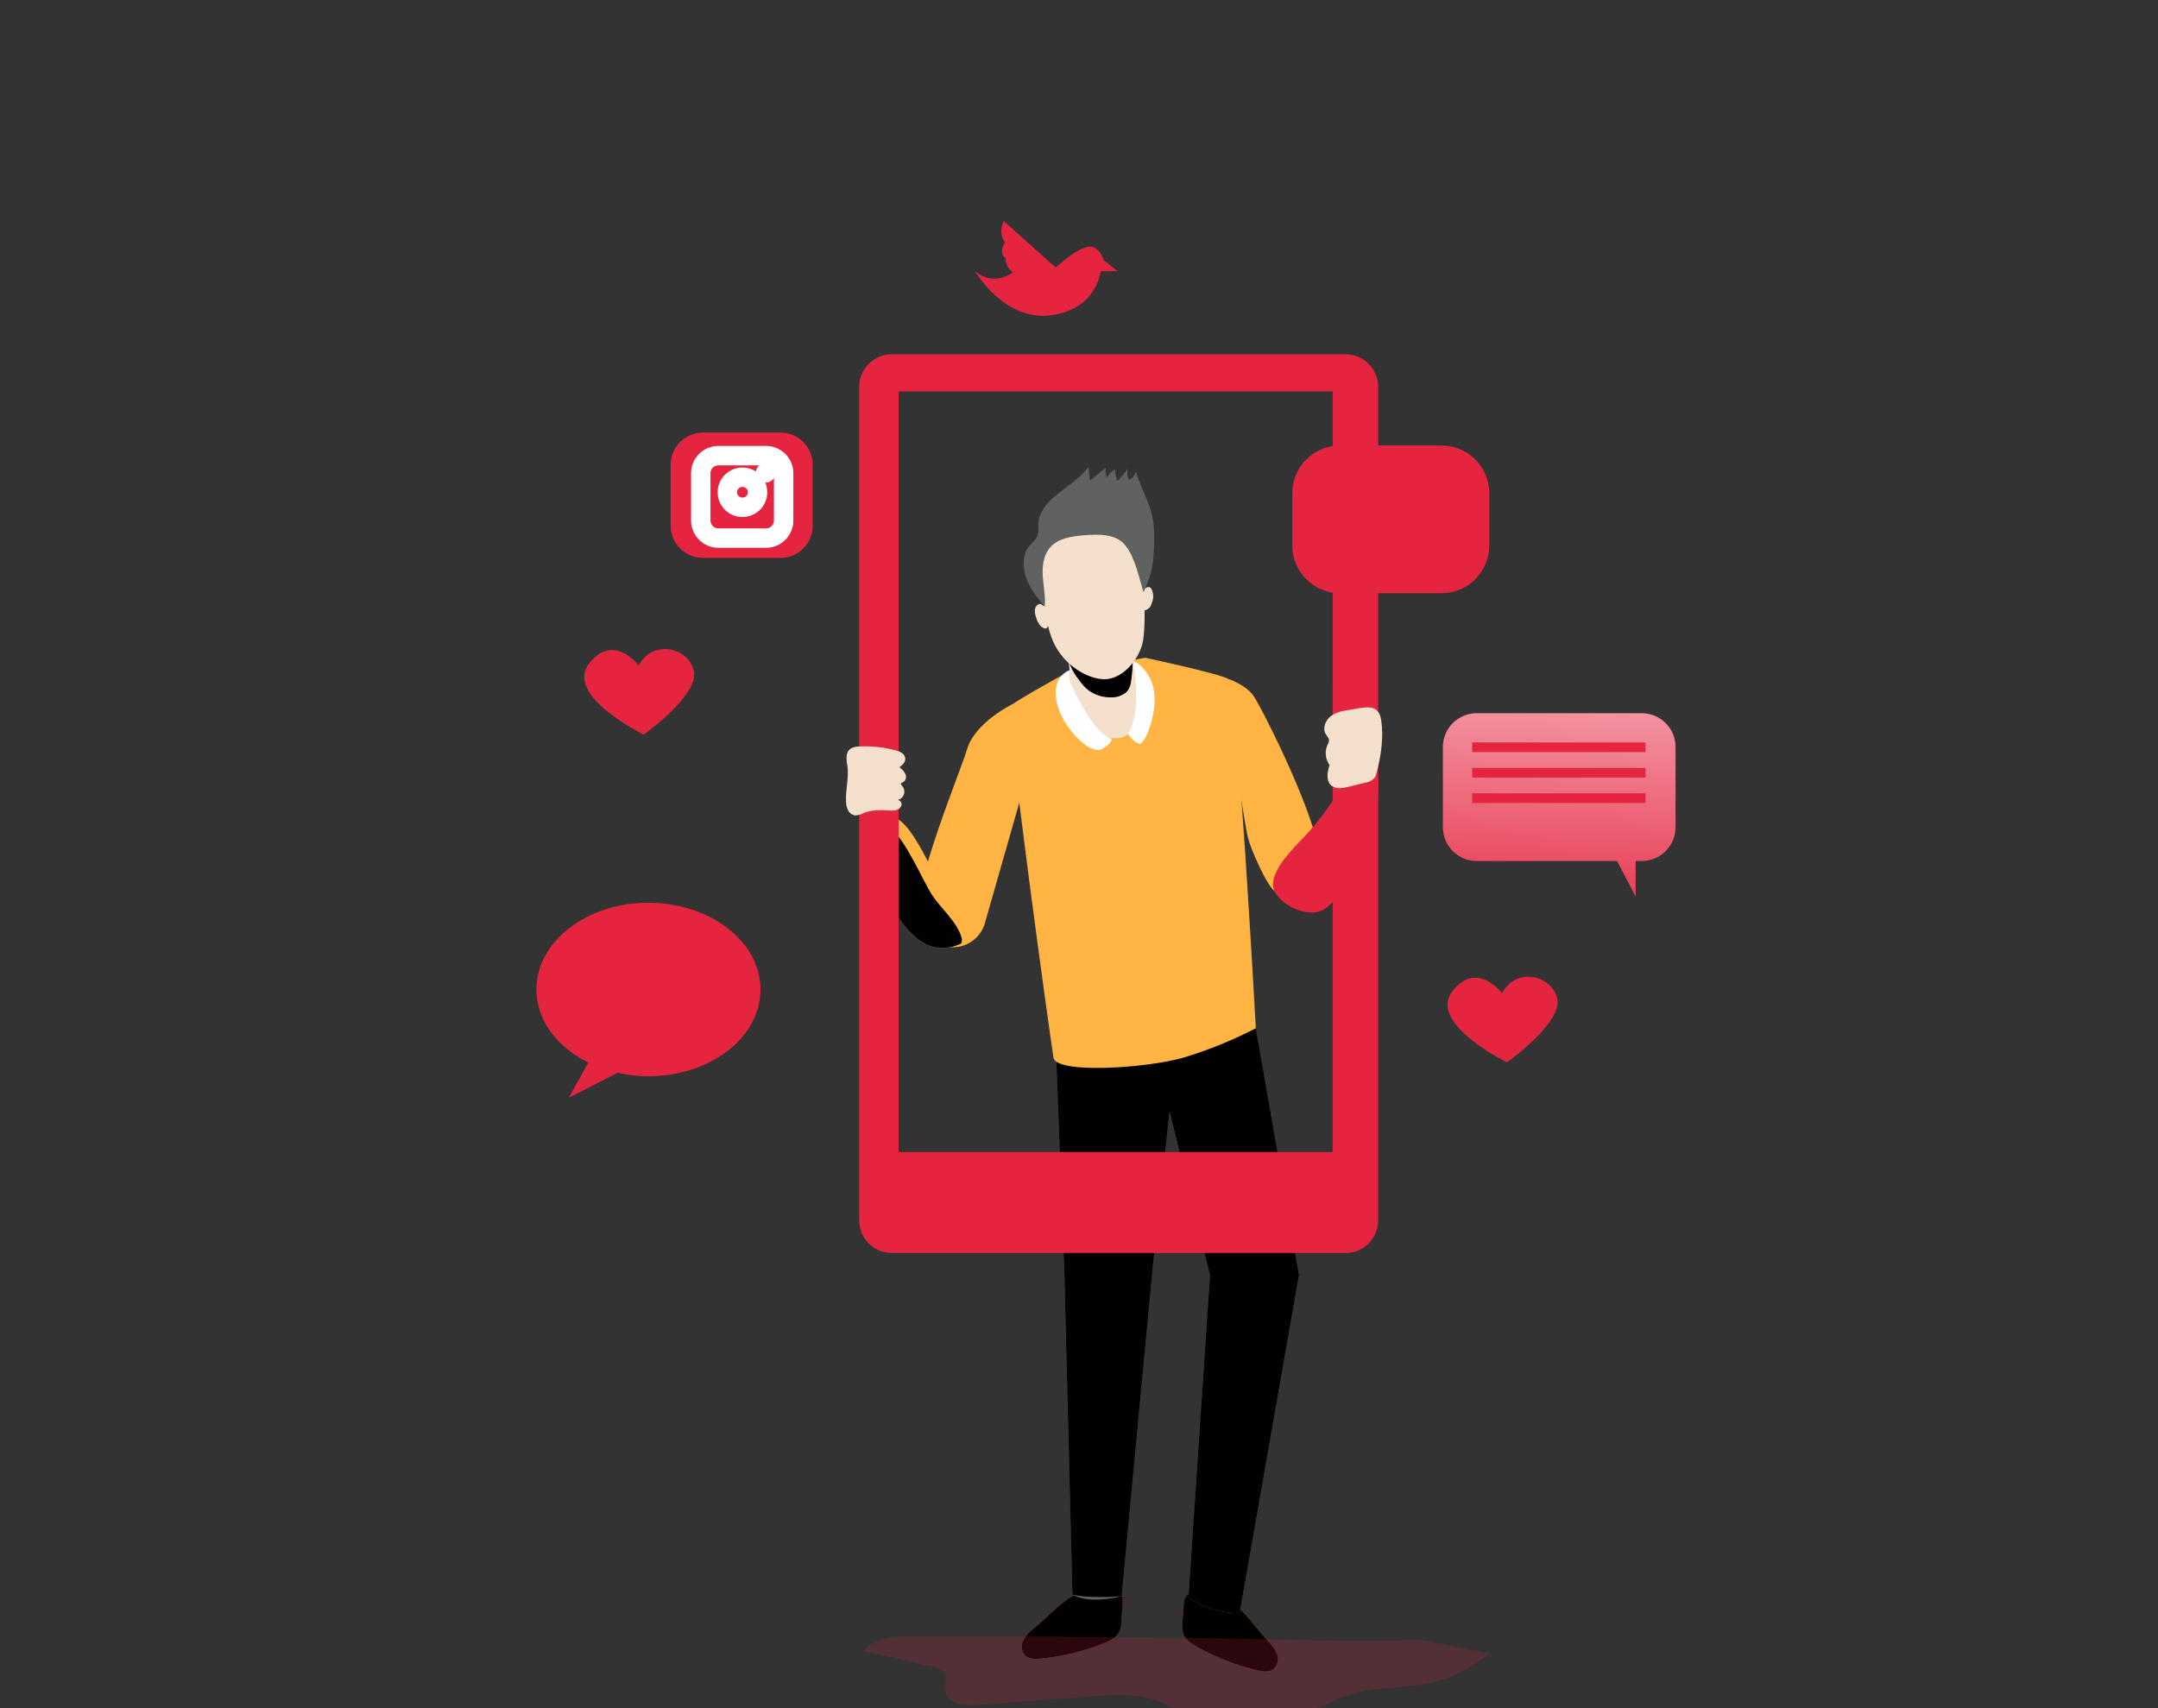 <svg width="120" height="95" viewBox="0 0 120 95" fill="none" xmlns="http://www.w3.org/2000/svg">
<rect x="0" y="0" width="120" height="95" fill="#333333" stroke="none"/>
<g clip-path="url(#clip0_1532_22254)">
<path d="M57.511 90.551C57.268 90.728 57.065 90.953 56.914 91.213C56.84 91.343 56.807 91.493 56.82 91.642C56.833 91.791 56.89 91.933 56.984 92.049C57.206 92.277 57.569 92.274 57.886 92.241C59.082 92.12 60.255 91.835 61.373 91.394C61.708 91.261 62.065 91.093 62.231 90.771C62.319 90.568 62.363 90.35 62.361 90.129L62.422 89.14C62.437 88.908 62.406 88.61 62.183 88.546C62.123 88.532 62.062 88.529 62.002 88.537C61.281 88.576 60.231 88.431 59.596 88.801C58.84 89.244 58.2 90.001 57.511 90.551Z" fill="#E52440"/>
<path d="M70.503 91.263C70.72 91.471 70.891 91.721 71.008 91.997C71.063 92.136 71.075 92.289 71.043 92.435C71.011 92.581 70.936 92.714 70.827 92.817C70.577 93.015 70.218 92.963 69.909 92.889C68.74 92.612 67.615 92.174 66.567 91.59C66.251 91.41 65.919 91.2 65.799 90.861C65.739 90.648 65.725 90.425 65.755 90.206L65.826 89.217C65.842 88.986 65.912 88.695 66.141 88.661C66.202 88.654 66.263 88.659 66.322 88.673C67.025 88.808 68.091 88.802 68.666 89.253C69.357 89.793 69.893 90.628 70.503 91.263Z" fill="#E52440"/>
<path d="M57.511 90.551C57.268 90.728 57.065 90.953 56.914 91.213C56.84 91.343 56.807 91.493 56.82 91.642C56.833 91.791 56.89 91.933 56.984 92.049C57.206 92.277 57.569 92.274 57.886 92.241C59.082 92.12 60.255 91.835 61.373 91.394C61.708 91.261 62.065 91.093 62.231 90.771C62.319 90.568 62.363 90.35 62.361 90.129L62.422 89.14C62.437 88.908 62.406 88.61 62.183 88.546C62.123 88.532 62.062 88.529 62.002 88.537C61.281 88.576 60.231 88.431 59.596 88.801C58.84 89.244 58.2 90.001 57.511 90.551Z" fill="#010101"/>
<path d="M70.503 91.263C70.72 91.471 70.891 91.721 71.008 91.997C71.063 92.136 71.075 92.289 71.043 92.435C71.011 92.581 70.936 92.714 70.827 92.817C70.577 93.015 70.218 92.963 69.909 92.889C68.74 92.612 67.615 92.174 66.567 91.59C66.251 91.41 65.919 91.2 65.799 90.861C65.739 90.648 65.725 90.425 65.755 90.206L65.826 89.217C65.842 88.986 65.912 88.695 66.141 88.661C66.202 88.654 66.263 88.659 66.322 88.673C67.025 88.808 68.091 88.802 68.666 89.253C69.357 89.793 69.893 90.628 70.503 91.263Z" fill="url(#paint0_linear_1532_22254)"/>
<path d="M58.732 58.823L59.181 70.617L59.632 88.682C59.632 88.682 60.426 89.253 62.372 88.776L64.132 70.168L65.034 61.808L67.283 70.915L66.084 88.824C66.084 88.824 67.133 89.721 68.933 89.721L72.234 70.91L69.834 57.181L58.732 58.823Z" fill="#606161"/>
<path d="M58.732 58.823L59.181 70.617L59.632 88.682C59.632 88.682 60.42 88.924 62.372 88.776L64.132 70.168L65.034 61.808L67.283 70.915L66.084 88.824C66.084 88.824 67.133 89.721 68.933 89.721L72.234 70.91L69.834 57.181L58.732 58.823Z" fill="url(#paint1_linear_1532_22254)"/>
<path d="M59.482 37.323C59.482 37.323 56.517 38.938 56.181 39.265C55.88 39.563 58.431 57.931 58.582 58.829C58.734 59.726 63.683 59.425 65.782 58.829C67.181 58.409 68.538 57.859 69.833 57.187C69.833 57.187 68.784 38.075 68.335 37.777C67.885 37.479 63.683 36.582 63.683 36.582L59.482 37.323Z" fill="#FFB443"/>
<path d="M68.335 37.772C68.335 37.772 69.236 38.07 69.684 38.669C70.131 39.269 73.735 46.432 73.291 47.925C72.847 49.418 71.339 49.867 70.89 49.567C70.441 49.268 69.534 47.184 69.393 46.581C69.252 45.978 68.953 44.016 68.953 44.016L68.335 37.772Z" fill="#FFB443"/>
<path d="M72.773 50.745C72.997 50.772 73.224 50.747 73.435 50.671C73.66 50.566 73.864 50.421 74.036 50.242C74.395 49.932 74.724 49.588 75.015 49.214C75.254 48.873 75.454 48.506 75.612 48.121C76.145 46.894 76.483 45.592 76.612 44.262C76.668 43.7 76.68 43.111 76.44 42.602C76.409 42.525 76.36 42.457 76.296 42.404C76.243 42.372 76.183 42.351 76.121 42.343C76.058 42.335 75.995 42.34 75.935 42.358C75.315 42.483 74.958 43.113 74.646 43.662C74.049 44.709 73.332 45.683 72.507 46.563C72.091 46.972 71.703 47.408 71.345 47.868C70.964 48.406 70.526 49.171 70.984 49.756C71.199 50.034 71.468 50.265 71.776 50.435C72.084 50.605 72.423 50.71 72.773 50.745Z" fill="#E52440"/>
<path d="M72.773 50.745C72.997 50.772 73.224 50.747 73.435 50.671C73.66 50.566 73.864 50.421 74.036 50.242C74.395 49.932 74.724 49.588 75.015 49.214C75.254 48.873 75.454 48.506 75.612 48.121C76.145 46.894 76.483 45.592 76.612 44.262C76.668 43.7 76.68 43.111 76.44 42.602C76.409 42.525 76.36 42.457 76.296 42.404C76.243 42.372 76.183 42.351 76.121 42.343C76.058 42.335 75.995 42.34 75.935 42.358C75.315 42.483 74.958 43.113 74.646 43.662C74.049 44.709 73.332 45.683 72.507 46.563C72.091 46.972 71.703 47.408 71.345 47.868C70.964 48.406 70.526 49.171 70.984 49.756C71.199 50.034 71.468 50.265 71.776 50.435C72.084 50.605 72.423 50.71 72.773 50.745Z" fill="url(#paint2_linear_1532_22254)"/>
<path d="M56.322 39.152C56.322 39.152 54.23 40.161 53.781 41.654C53.332 43.147 50.174 50.61 51.231 51.657C51.321 51.746 51.456 51.894 51.62 52.073C51.841 52.317 52.123 52.497 52.438 52.595C52.753 52.694 53.088 52.706 53.409 52.632C53.73 52.557 54.026 52.399 54.264 52.172C54.503 51.946 54.676 51.66 54.766 51.344L56.698 44.576C56.698 44.576 57.214 40.234 56.322 39.152Z" fill="#FFB443"/>
<path d="M54.041 52.001C54.003 52.098 53.935 52.179 53.848 52.235C53.724 52.328 53.59 52.406 53.447 52.466V52.475C53.016 52.682 52.533 52.76 52.058 52.699C51.131 52.576 50.269 51.569 49.683 50.628C49.584 50.468 49.591 50.102 49.524 49.928C49.47 49.776 49.452 49.614 49.474 49.454C49.517 48.53 49.432 47.056 49.517 46.066C49.518 45.994 49.523 45.922 49.533 45.85C49.549 45.709 49.591 45.542 49.714 45.517C49.796 45.507 49.88 45.528 49.948 45.576C50.834 46.091 51.82 48.471 52.374 49.345C52.875 50.12 53.761 50.835 54.03 51.727C54.063 51.815 54.066 51.911 54.041 52.001Z" fill="#FFB443"/>
<path d="M53.472 52.4C53.463 52.425 53.454 52.45 53.447 52.466V52.475C53.016 52.682 52.533 52.76 52.058 52.699C51.131 52.576 50.269 51.569 49.683 50.628C49.584 50.468 49.591 50.102 49.524 49.928C49.47 49.776 49.452 49.614 49.474 49.454C49.517 48.53 49.432 47.056 49.517 46.066C50.37 46.724 51.281 48.912 51.808 49.745C52.309 50.519 53.196 51.235 53.463 52.125C53.495 52.214 53.498 52.309 53.472 52.4Z" fill="url(#paint3_linear_1532_22254)"/>
<path d="M59.181 35.532C59.181 35.532 59.632 37.472 59.482 38.224C59.333 38.976 60.532 41.062 62.033 41.062C63.533 41.062 63.533 38.524 63.533 38.224C63.533 37.924 62.902 37.298 63.052 36.551C63.202 35.805 59.333 34.636 59.181 35.532Z" fill="#F5E0CD"/>
<path d="M60.014 37.836C60.161 38.05 60.339 38.241 60.543 38.402C60.901 38.659 61.334 38.794 61.776 38.784C62.098 38.799 62.413 38.688 62.655 38.475C62.804 38.293 62.891 38.068 62.904 37.833C62.959 37.441 62.989 37.046 62.99 36.65C62.99 36.471 62.954 36.234 62.743 36.164C62.63 36.137 62.512 36.137 62.399 36.164C61.724 36.271 61.04 36.304 60.359 36.261C59.89 36.23 59.262 36.095 59.372 36.603C59.501 37.053 59.719 37.472 60.014 37.836Z" fill="url(#paint4_linear_1532_22254)"/>
<path d="M59.511 37.941C59.511 37.941 60.72 40.757 61.751 41.056C61.751 41.056 62.033 41.205 61.282 41.654C60.532 42.103 58.431 39.859 58.732 38.219C58.764 38.009 58.849 37.812 58.98 37.645C59.111 37.478 59.282 37.347 59.479 37.266L59.511 37.941Z" fill="white"/>
<path d="M63.007 36.853C63.007 36.853 63.566 39.394 62.724 40.823C62.724 40.823 63.084 41.361 63.384 41.361C63.683 41.361 64.433 39.567 64.132 38.226C63.957 37.434 63.157 36.639 63.007 36.853Z" fill="white"/>
<path d="M63.516 30.908C63.516 30.908 63.815 34.791 63.516 35.837C63.217 36.883 62.315 37.777 61.415 37.777C60.515 37.777 59.164 37.031 58.565 35.686C57.966 34.342 57.663 31.059 57.815 30.61C57.966 30.162 58.87 28.751 61.265 28.968C62.915 29.117 63.516 30.312 63.516 30.908Z" fill="#F5E0CD"/>
<path d="M64.122 33.281C64.103 33.387 64.072 33.491 64.03 33.59C64.006 33.668 63.968 33.74 63.916 33.803C63.839 33.874 63.745 33.925 63.644 33.949C63.602 33.966 63.556 33.971 63.512 33.963C63.218 33.882 63.254 33.15 63.402 32.951C63.483 32.843 63.777 32.61 63.907 32.651C64.1 32.71 64.145 33.127 64.122 33.281Z" fill="#F5E0CD"/>
<path d="M57.969 33.66C57.93 33.623 57.882 33.598 57.83 33.588C57.79 33.587 57.751 33.597 57.718 33.619C57.669 33.652 57.627 33.696 57.598 33.748C57.569 33.8 57.552 33.857 57.548 33.916C57.541 34.038 57.556 34.16 57.595 34.276C57.667 34.534 57.785 34.814 58.028 34.929C58.055 34.946 58.086 34.955 58.118 34.955C58.15 34.955 58.181 34.946 58.209 34.929C58.233 34.905 58.251 34.876 58.259 34.843C58.352 34.632 58.4 34.405 58.4 34.175C58.371 33.969 58.124 33.787 57.969 33.66Z" fill="#F5E0CD"/>
<path d="M74.805 19.7H49.6C49.116 19.701 48.653 19.893 48.311 20.233C47.969 20.574 47.777 21.036 47.777 21.518V67.873C47.777 68.111 47.824 68.347 47.915 68.568C48.007 68.788 48.141 68.988 48.31 69.156C48.48 69.325 48.681 69.459 48.902 69.55C49.124 69.641 49.361 69.688 49.6 69.688H74.805C75.045 69.688 75.283 69.642 75.505 69.552C75.727 69.461 75.929 69.327 76.1 69.159C76.27 68.99 76.405 68.79 76.497 68.569C76.59 68.349 76.637 68.112 76.637 67.873V21.518C76.637 21.279 76.59 21.042 76.497 20.821C76.405 20.6 76.27 20.4 76.1 20.231C75.93 20.062 75.728 19.928 75.505 19.837C75.283 19.746 75.045 19.699 74.805 19.7ZM74.103 64.07H49.968V21.771H74.107L74.103 64.07Z" fill="#E52440"/>
<path d="M63.302 68.402C64.262 68.402 65.039 67.629 65.039 66.674C65.039 65.719 64.262 64.946 63.302 64.946C62.343 64.946 61.565 65.719 61.565 66.674C61.565 67.629 62.343 68.402 63.302 68.402Z" fill="url(#paint5_linear_1532_22254)"/>
<path d="M47.75 41.518C48.43 41.483 49.112 41.551 49.772 41.721C49.905 41.748 50.032 41.8 50.147 41.873C50.204 41.91 50.251 41.959 50.285 42.017C50.319 42.076 50.339 42.141 50.343 42.209C50.343 42.406 50.172 42.553 50.015 42.672C50.158 42.77 50.274 42.903 50.352 43.058C50.387 43.136 50.392 43.224 50.367 43.306C50.342 43.388 50.288 43.459 50.215 43.505C50.172 43.524 50.116 43.539 50.104 43.584C50.091 43.628 50.131 43.67 50.161 43.704C50.219 43.765 50.258 43.84 50.277 43.922C50.296 44.004 50.292 44.089 50.267 44.169C50.242 44.249 50.196 44.321 50.134 44.378C50.072 44.434 49.996 44.474 49.914 44.492C49.948 44.494 49.981 44.504 50.01 44.52C50.04 44.536 50.066 44.559 50.086 44.585C50.107 44.612 50.121 44.643 50.129 44.675C50.136 44.708 50.137 44.742 50.131 44.775C50.113 44.841 50.078 44.901 50.029 44.949C49.98 44.997 49.919 45.031 49.853 45.048C49.72 45.081 49.582 45.09 49.445 45.075C48.973 45.05 48.482 45.035 48.042 45.211C47.888 45.298 47.715 45.345 47.539 45.35C47.458 45.336 47.382 45.303 47.316 45.255C47.25 45.206 47.197 45.143 47.16 45.07C47.089 44.922 47.05 44.761 47.046 44.598C47.007 43.912 47.227 43.221 47.113 42.542C47.016 41.979 47.059 41.552 47.75 41.518Z" fill="#F5E0CD"/>
<path d="M75.111 39.466C74.725 39.525 74.32 39.59 74.008 39.825C73.695 40.06 73.521 40.523 73.732 40.85C73.796 40.95 73.896 41.04 73.903 41.159C73.898 41.25 73.87 41.338 73.822 41.415C73.739 41.599 73.706 41.8 73.725 42C73.745 42.2 73.817 42.391 73.934 42.555C73.804 42.934 73.723 43.417 74.024 43.68C74.285 43.908 74.686 43.837 75.023 43.752L75.925 43.526C76.117 43.499 76.294 43.409 76.428 43.269C76.485 43.184 76.525 43.088 76.545 42.988C76.796 42.063 76.948 40.999 76.803 40.042C76.659 39.086 75.887 39.346 75.111 39.466Z" fill="#F5E0CD"/>
<path d="M58.592 27.656C59.237 27.084 60.035 26.665 60.527 25.955L60.606 26.73L61.492 26.012C61.457 26.194 61.479 26.382 61.555 26.55C61.662 26.36 61.822 26.204 62.015 26.1C62.006 26.323 62.047 26.545 62.136 26.75C62.357 26.535 62.552 26.294 62.715 26.032C62.683 26.142 62.673 26.257 62.685 26.37C62.698 26.484 62.733 26.594 62.789 26.694C62.882 26.647 62.964 26.579 63.028 26.497C63.093 26.415 63.138 26.32 63.162 26.218C63.398 27.058 63.871 27.821 64.064 28.672C64.221 29.358 64.188 30.072 64.156 30.776C64.121 31.526 63.926 32.259 63.586 32.929C63.38 32.262 63.288 31.75 63.012 31.108C62.895 30.775 62.711 30.47 62.471 30.21C61.93 29.692 61.07 29.706 60.307 29.767C59.612 29.823 58.849 29.925 58.393 30.447C58.02 30.876 57.949 31.488 57.986 32.053C58.022 32.619 58.148 33.182 58.097 33.748C57.607 33.173 57.131 32.549 56.972 31.813C56.889 31.441 56.911 31.053 57.035 30.693C57.168 30.323 57.547 30.137 57.679 29.821C57.81 29.505 57.679 29.094 57.796 28.744C57.968 28.322 58.241 27.949 58.592 27.656Z" fill="#606161"/>
<path d="M58.592 27.656C59.237 27.084 60.035 26.665 60.527 25.955L60.606 26.73L61.492 26.012C61.457 26.194 61.479 26.382 61.555 26.55C61.662 26.36 61.822 26.204 62.015 26.1C62.006 26.323 62.047 26.545 62.136 26.75C62.357 26.535 62.552 26.294 62.715 26.032C62.683 26.142 62.673 26.257 62.685 26.37C62.698 26.484 62.733 26.594 62.789 26.694C62.882 26.647 62.964 26.579 63.028 26.497C63.093 26.415 63.138 26.32 63.162 26.218C63.398 27.058 63.871 27.821 64.064 28.672C64.221 29.358 64.188 30.072 64.156 30.776C64.121 31.526 63.926 32.259 63.586 32.929C63.38 32.262 63.288 31.75 63.012 31.108C62.895 30.775 62.711 30.47 62.471 30.21C61.93 29.692 61.07 29.706 60.307 29.767C59.612 29.823 58.849 29.925 58.393 30.447C58.02 30.876 57.949 31.488 57.986 32.053C58.022 32.619 58.148 33.182 58.097 33.748C57.607 33.173 57.131 32.549 56.972 31.813C56.889 31.441 56.911 31.053 57.035 30.693C57.168 30.323 57.547 30.137 57.679 29.821C57.81 29.505 57.679 29.094 57.796 28.744C57.968 28.322 58.241 27.949 58.592 27.656Z" fill="url(#paint6_linear_1532_22254)"/>
<path d="M80.147 24.774H74.525C73.053 24.774 71.859 25.961 71.859 27.426V30.341C71.859 31.806 73.053 32.994 74.525 32.994H80.147C81.62 32.994 82.813 31.806 82.813 30.341V27.426C82.813 25.961 81.62 24.774 80.147 24.774Z" fill="#E52440"/>
<path d="M80.147 24.774H74.525C73.053 24.774 71.859 25.961 71.859 27.426V30.341C71.859 31.806 73.053 32.994 74.525 32.994H80.147C81.62 32.994 82.813 31.806 82.813 30.341V27.426C82.813 25.961 81.62 24.774 80.147 24.774Z" fill="url(#paint7_linear_1532_22254)"/>
<path d="M76.349 27.008L79.357 28.884L76.349 30.716V27.008Z" fill="#E52440"/>
<path d="M93.171 41.539V46.014C93.171 46.51 92.973 46.986 92.62 47.337C92.267 47.688 91.789 47.886 91.29 47.886H90.951V49.86L89.924 47.886H82.118C81.871 47.886 81.626 47.838 81.398 47.744C81.169 47.65 80.962 47.512 80.787 47.338C80.613 47.164 80.474 46.958 80.379 46.73C80.285 46.503 80.237 46.26 80.237 46.014V41.539C80.237 41.293 80.285 41.05 80.379 40.822C80.474 40.595 80.613 40.389 80.787 40.215C80.962 40.041 81.169 39.903 81.398 39.809C81.626 39.715 81.871 39.667 82.118 39.667H91.29C91.537 39.667 91.782 39.715 92.01 39.809C92.238 39.903 92.446 40.041 92.621 40.215C92.795 40.389 92.934 40.595 93.028 40.822C93.123 41.05 93.171 41.293 93.171 41.539Z" fill="#E52440"/>
<path d="M93.171 41.539V46.014C93.171 46.51 92.973 46.986 92.62 47.337C92.267 47.688 91.789 47.886 91.29 47.886H90.951V49.86L89.924 47.886H82.118C81.871 47.886 81.626 47.838 81.398 47.744C81.169 47.65 80.962 47.512 80.787 47.338C80.613 47.164 80.474 46.958 80.379 46.73C80.285 46.503 80.237 46.26 80.237 46.014V41.539C80.237 41.293 80.285 41.05 80.379 40.822C80.474 40.595 80.613 40.389 80.787 40.215C80.962 40.041 81.169 39.903 81.398 39.809C81.626 39.715 81.871 39.667 82.118 39.667H91.29C91.537 39.667 91.782 39.715 92.01 39.809C92.238 39.903 92.446 40.041 92.621 40.215C92.795 40.389 92.934 40.595 93.028 40.822C93.123 41.05 93.171 41.293 93.171 41.539Z" fill="url(#paint8_linear_1532_22254)"/>
<path d="M91.503 41.291H81.866V41.828H91.503V41.291Z" fill="#E52440"/>
<path d="M91.503 42.708H81.866V43.244H91.503V42.708Z" fill="#E52440"/>
<path d="M91.503 44.122H81.866V44.659H91.503V44.122Z" fill="#E52440"/>
<path d="M42.288 55.031C42.288 57.698 39.501 59.855 36.063 59.855C35.486 59.857 34.911 59.793 34.348 59.665L31.632 61.049L32.714 59.093C30.981 58.244 29.828 56.745 29.828 55.031C29.828 52.366 32.615 50.208 36.053 50.208C39.49 50.208 42.288 52.366 42.288 55.031Z" fill="#E52440"/>
<path d="M42.288 55.031C42.288 57.698 39.501 59.855 36.063 59.855C35.486 59.857 34.911 59.793 34.348 59.665L31.632 61.049L32.714 59.093C30.981 58.244 29.828 56.745 29.828 55.031C29.828 52.366 32.615 50.208 36.053 50.208C39.49 50.208 42.288 52.366 42.288 55.031Z" fill="url(#paint9_linear_1532_22254)"/>
<path d="M83.531 55.241C83.531 55.241 82.088 53.365 80.748 55.151C79.408 56.937 83.8 59.084 83.8 59.084C83.8 59.084 86.944 56.849 86.585 55.508C86.226 54.168 84.249 53.812 83.531 55.241Z" fill="#E52440"/>
<path d="M35.525 37.014C35.525 37.014 34.082 35.139 32.742 36.925C31.401 38.711 35.795 40.857 35.795 40.857C35.795 40.857 38.937 38.623 38.578 37.282C38.219 35.941 36.244 35.586 35.525 37.014Z" fill="#E52440"/>
<path d="M35.525 37.014C35.525 37.014 34.082 35.139 32.742 36.925C31.401 38.711 35.795 40.857 35.795 40.857C35.795 40.857 38.937 38.623 38.578 37.282C38.219 35.941 36.244 35.586 35.525 37.014Z" fill="url(#paint10_linear_1532_22254)"/>
<path d="M43.396 24.059H39.09C38.097 24.059 37.292 24.86 37.292 25.849V29.239C37.292 30.227 38.097 31.029 39.09 31.029H43.396C44.389 31.029 45.194 30.227 45.194 29.239V25.849C45.194 24.86 44.389 24.059 43.396 24.059Z" fill="#E52440"/>
<path d="M42.594 25.341H39.949C39.407 25.341 38.967 25.778 38.967 26.317V28.95C38.967 29.489 39.407 29.927 39.949 29.927H42.594C43.136 29.927 43.576 29.489 43.576 28.95V26.317C43.576 25.778 43.136 25.341 42.594 25.341Z" stroke="white" stroke-width="1.08" stroke-miterlimit="10"/>
<path d="M41.285 28.214C41.749 28.214 42.126 27.84 42.126 27.378C42.126 26.916 41.749 26.542 41.285 26.542C40.821 26.542 40.445 26.916 40.445 27.378C40.445 27.84 40.821 28.214 41.285 28.214Z" stroke="white" stroke-width="1.08" stroke-miterlimit="10"/>
<path d="M42.573 26.574C42.727 26.574 42.853 26.449 42.853 26.296C42.853 26.142 42.727 26.017 42.573 26.017C42.419 26.017 42.294 26.142 42.294 26.296C42.294 26.449 42.419 26.574 42.573 26.574Z" stroke="white" stroke-width="0.537" stroke-miterlimit="10"/>
<path d="M54.221 15.08C54.221 15.08 55.812 17.86 58.411 17.537C61.01 17.214 61.205 15.08 61.205 15.08H62.147L61.367 14.466C61.367 14.466 61.108 13.529 60.393 13.748C59.679 13.967 58.703 14.879 58.703 14.879L55.817 12.294C55.716 12.48 55.668 12.69 55.679 12.901C55.691 13.112 55.761 13.316 55.882 13.489C55.882 13.489 55.493 14.039 55.915 14.362C55.915 14.362 55.915 14.911 56.337 15.137C56.331 15.144 55.293 15.986 54.221 15.08Z" fill="#E52440"/>
<path opacity="0.18" d="M50.718 91C49.73 91 48.593 91.068 48 91.823L51.861 92.698C52.094 92.75 52.347 92.815 52.487 93.001C52.724 93.315 52.502 93.758 52.597 94.136C52.761 94.784 53.676 94.873 54.372 94.821L60.54 94.357C62.08 94.241 63.733 94.15 65.058 94.907C65.68 95.263 66.186 95.79 66.823 96.115C68.192 96.819 69.895 96.494 71.321 95.907C72.748 95.321 74.072 94.469 75.581 94.116C76.831 93.823 78.145 93.882 79.402 93.624C80.685 93.358 81.87 92.769 82.835 91.92C82.759 91.988 79.445 91.236 79.037 91.221C78.083 91.185 77.126 91.272 76.17 91.27C73.388 91.262 70.603 91.163 67.822 91.124C62.123 91.041 56.422 91 50.718 91Z" fill="#E52440"/>
</g>
<defs>
<linearGradient id="paint0_linear_1532_22254" x1="2086.7" y1="2261.98" x2="2105.75" y2="2015.22" gradientUnits="userSpaceOnUse">
<stop stop-color="#010101" stop-opacity="0"/>
<stop offset="0.95" stop-color="#010101"/>
</linearGradient>
<linearGradient id="paint1_linear_1532_22254" x1="4585.24" y1="13833.4" x2="6385.63" y2="12783.3" gradientUnits="userSpaceOnUse">
<stop stop-color="#010101" stop-opacity="0"/>
<stop offset="0.95" stop-color="#010101"/>
</linearGradient>
<linearGradient id="paint2_linear_1532_22254" x1="2410.23" y1="2070.31" x2="2712.35" y2="2050.74" gradientUnits="userSpaceOnUse">
<stop stop-color="#010101" stop-opacity="0"/>
<stop offset="0.95" stop-color="#010101"/>
</linearGradient>
<linearGradient id="paint3_linear_1532_22254" x1="1269.55" y1="1761.11" x2="964.766" y2="1737.24" gradientUnits="userSpaceOnUse">
<stop stop-color="#010101" stop-opacity="0"/>
<stop offset="0.95" stop-color="#010101"/>
</linearGradient>
<linearGradient id="paint4_linear_1532_22254" x1="1292.95" y1="548.541" x2="1306.88" y2="461.735" gradientUnits="userSpaceOnUse">
<stop stop-color="#010101" stop-opacity="0"/>
<stop offset="0.95" stop-color="#010101"/>
</linearGradient>
<linearGradient id="paint5_linear_1532_22254" x1="1060.89" y1="1082.6" x2="1045.17" y2="1673.87" gradientUnits="userSpaceOnUse">
<stop stop-color="#010101" stop-opacity="0"/>
<stop offset="0.95" stop-color="#010101"/>
</linearGradient>
<linearGradient id="paint6_linear_1532_22254" x1="2364.78" y1="1167.42" x2="2657.01" y2="1167.42" gradientUnits="userSpaceOnUse">
<stop stop-color="#010101" stop-opacity="0"/>
<stop offset="0.95" stop-color="#010101"/>
</linearGradient>
<linearGradient id="paint7_linear_1532_22254" x1="4058.68" y1="807.924" x2="4064.79" y2="2395.7" gradientUnits="userSpaceOnUse">
<stop stop-color="#010101" stop-opacity="0"/>
<stop offset="0.95" stop-color="#010101"/>
</linearGradient>
<linearGradient id="paint8_linear_1532_22254" x1="86.31" y1="53.17" x2="87.496" y2="24.579" gradientUnits="userSpaceOnUse">
<stop stop-color="white" stop-opacity="0"/>
<stop offset="0.95" stop-color="white"/>
</linearGradient>
<linearGradient id="paint9_linear_1532_22254" x1="2531.38" y1="2910" x2="2592.46" y2="4022.8" gradientUnits="userSpaceOnUse">
<stop stop-color="white" stop-opacity="0"/>
<stop offset="0.95" stop-color="white"/>
</linearGradient>
<linearGradient id="paint10_linear_1532_22254" x1="1233.57" y1="847.437" x2="1270.82" y2="1145.83" gradientUnits="userSpaceOnUse">
<stop stop-color="white" stop-opacity="0"/>
<stop offset="0.95" stop-color="white"/>
</linearGradient>
<clipPath id="clip0_1532_22254">
<rect width="120" height="90" fill="white" transform="translate(0 5)"/>
</clipPath>
</defs>
</svg>
